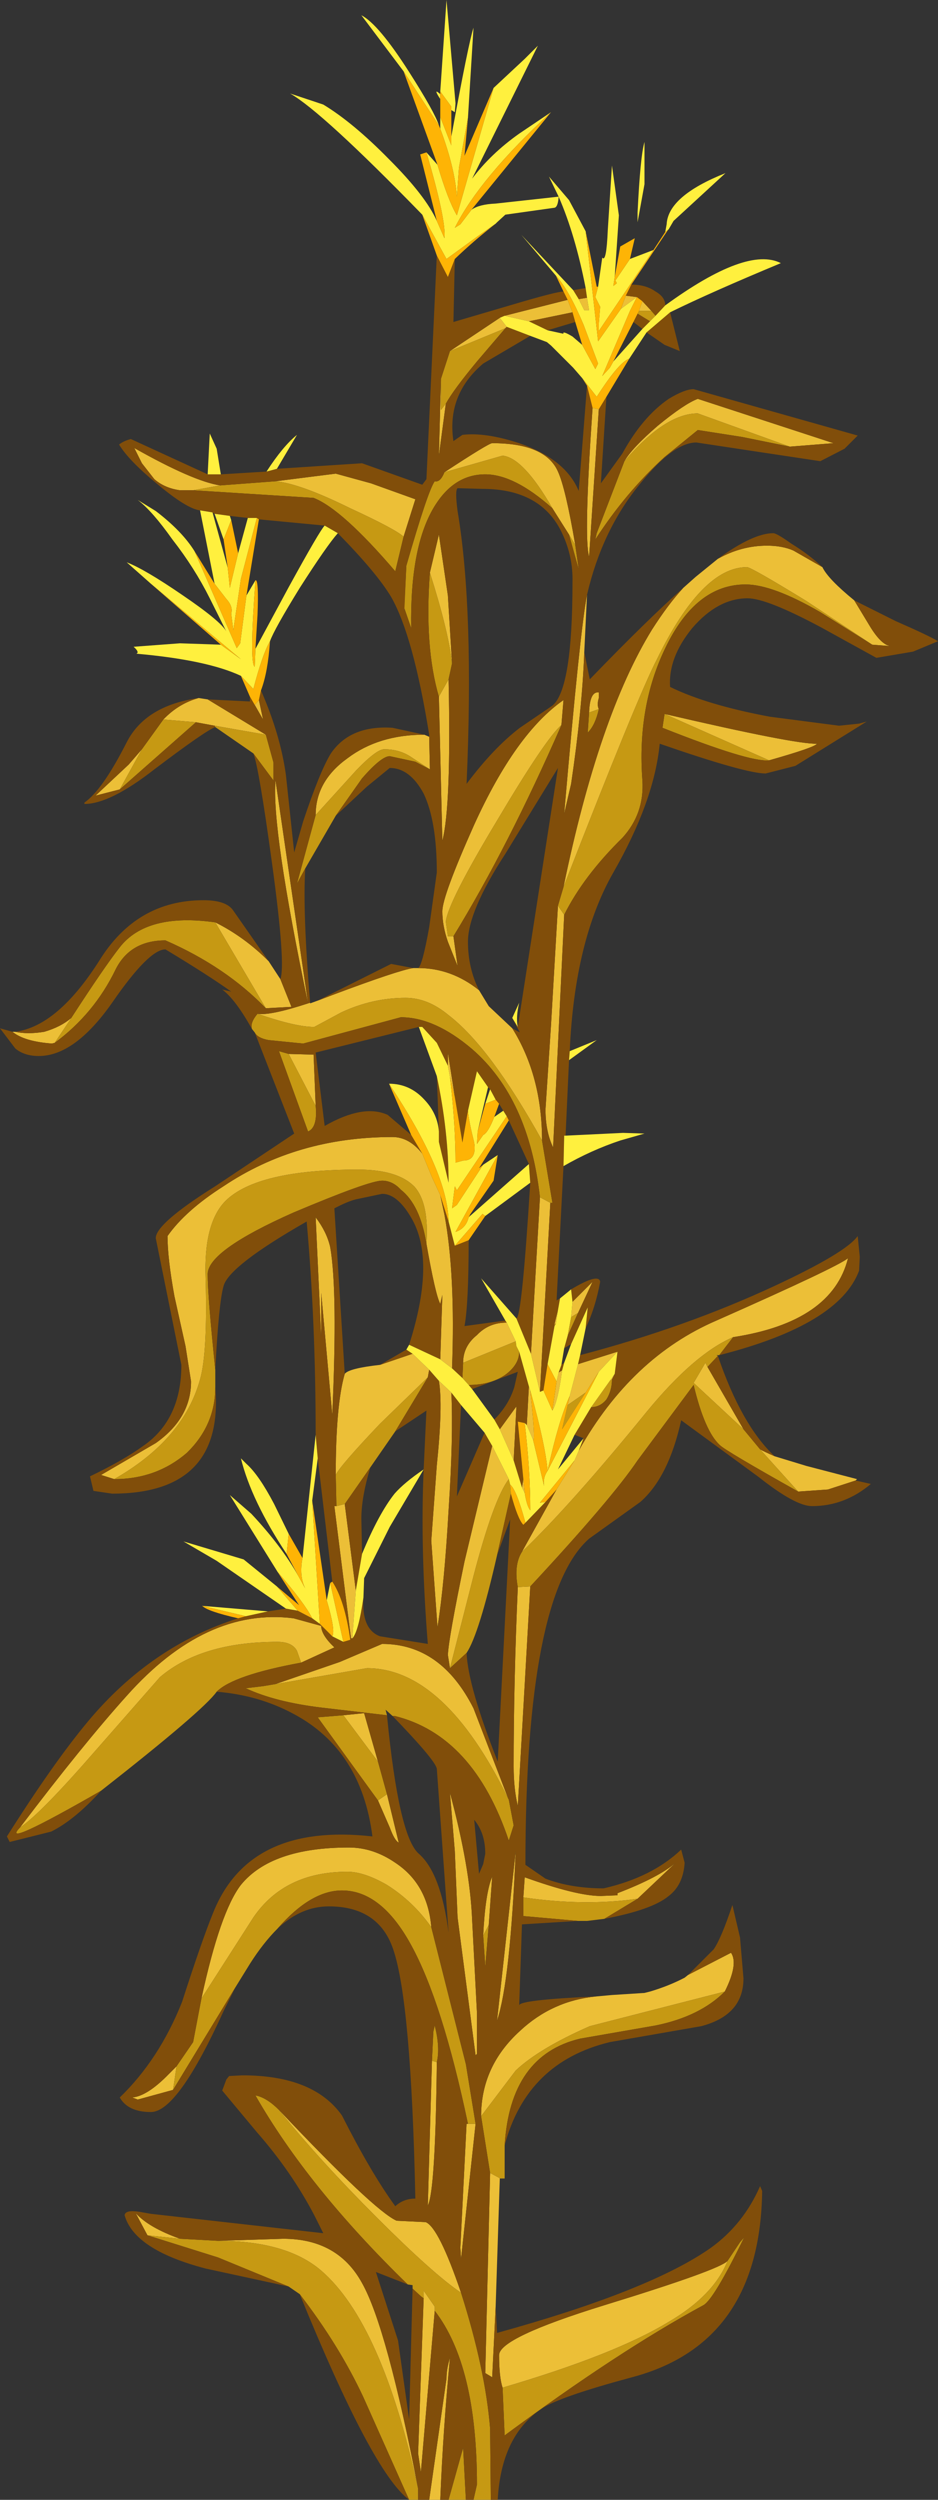 <?xml version="1.0" encoding="UTF-8" standalone="no"?>
<svg xmlns:ffdec="https://www.free-decompiler.com/flash" xmlns:xlink="http://www.w3.org/1999/xlink" ffdec:objectType="shape" height="180.5px" width="67.75px" xmlns="http://www.w3.org/2000/svg">
  <rect width="100%" height="100%" fill="#333333" stroke="none"/>
  <g transform="matrix(1.0, 0.0, 0.0, 1.0, 0.0, 0.0)">
    <path d="M42.4 42.95 L42.2 47.1 Q42.05 51.2 41.25 56.6 L40.75 58.75 Q41.9 45.45 42.4 42.95 M49.35 42.45 L50.25 41.65 51.85 40.35 Q53.55 39.4 55.4 39.4 56.5 39.4 57.3 39.75 L59.4 40.95 Q59.8 41.8 61.7 43.35 L62.85 45.25 Q63.65 46.55 64.3 46.65 L63.0 46.55 58.25 43.4 Q54.25 40.95 53.95 40.95 50.7 40.95 47.45 47.6 46.05 50.3 40.7 64.05 43.25 51.7 47.1 45.45 48.25 43.65 49.35 42.45 M55.95 105.15 L58.25 105.85 61.9 106.8 61.8 106.9 59.8 107.55 57.65 107.7 54.9 104.65 Q55.15 104.8 55.95 105.15 M43.1 144.15 L44.2 144.05 46.55 143.9 46.95 143.8 Q48.3 143.4 49.45 142.8 L49.7 142.6 52.8 141.0 Q53.35 141.8 52.35 143.8 L42.6 146.3 Q38.95 147.9 37.25 149.5 L34.75 152.8 Q34.75 149.2 37.55 146.65 39.9 144.45 43.1 144.15 M36.1 157.3 L35.8 166.55 35.55 171.65 35.05 171.35 35.4 156.9 36.05 157.25 36.1 157.3 M31.8 180.5 L31.0 180.5 32.25 171.75 Q32.25 171.05 32.5 170.25 32.0 175.45 31.8 180.5 M0.9 74.5 L1.1 74.5 Q2.0 74.7 3.2 74.5 4.4 74.15 5.15 73.5 L3.95 75.3 3.75 75.35 Q1.75 75.2 0.9 74.5 M19.4 69.4 L20.25 70.7 21.05 72.7 19.2 72.8 15.55 66.6 Q17.65 67.65 19.4 69.4 M14.35 50.4 L15.0 50.5 19.2 53.05 15.5 52.4 14.15 52.15 11.8 51.95 Q12.9 50.8 14.35 50.4 M42.4 21.5 L42.55 22.4 42.2 22.4 41.8 21.6 42.4 21.5 M38.2 23.2 L36.45 22.8 41.0 21.65 41.35 22.55 38.2 23.2 M36.1 22.95 L36.6 23.6 36.5 23.7 32.5 25.35 36.1 22.95 M44.85 22.3 L45.2 21.35 46.0 21.45 44.85 22.3 M46.15 22.45 L46.4 21.75 47.05 22.45 46.15 22.45 M45.1 33.3 Q45.65 32.35 47.5 30.75 49.45 29.15 50.4 28.8 L60.2 32.0 57.05 32.25 50.4 29.85 Q48.05 29.85 45.1 33.3 M43.25 29.55 L42.55 40.2 Q42.15 38.85 42.8 29.45 L43.25 29.55 M41.1 38.6 L39.9 36.7 Q37.8 33.05 36.3 32.9 L32.1 34.1 Q35.3 32.0 35.55 32.0 39.4 32.0 40.3 34.05 40.85 35.25 41.55 39.35 L41.1 38.6 M29.2 43.9 L29.2 44.2 29.35 40.85 29.2 43.9 M40.75 66.05 L39.95 82.85 Q39.4 81.7 39.4 80.1 L39.8 74.0 40.3 65.4 40.75 66.05 M32.2 29.15 L31.7 32.9 31.85 27.35 31.85 29.6 32.2 29.15 M13.95 35.4 L13.0 35.4 Q11.9 35.25 11.15 34.6 L10.25 33.45 9.7 32.35 Q13.95 34.75 15.9 35.05 L13.95 35.4 M19.9 34.75 L24.25 34.2 26.8 34.9 30.0 36.05 29.15 38.75 Q28.55 38.2 25.3 36.7 21.65 34.9 19.9 34.75 M31.0 53.2 L31.05 55.55 29.6 54.6 Q28.8 54.1 27.75 54.1 27.2 54.1 25.75 55.6 L22.8 58.85 Q22.8 56.4 25.1 54.75 27.35 53.05 30.65 53.05 L31.0 53.2 M30.2 69.9 Q32.6 69.9 34.6 71.5 L35.3 72.65 37.0 74.25 Q39.15 77.7 39.15 82.35 35.4 75.6 32.4 73.3 30.9 72.05 29.3 72.05 26.9 72.05 24.65 73.1 L22.7 74.15 Q21.35 74.15 18.6 73.2 19.5 73.35 22.25 72.45 19.6 59.8 19.9 56.35 L22.25 72.45 22.4 72.4 22.4 72.45 22.95 72.25 24.0 71.85 Q28.8 70.05 29.85 69.9 L30.2 69.9 M39.75 86.85 L39.0 100.5 38.35 97.75 39.0 86.45 39.75 86.85 M40.05 95.6 L40.3 94.6 40.15 95.6 40.05 95.6 M32.65 47.9 Q32.4 45.6 31.05 41.35 L31.7 38.6 32.35 43.0 32.65 47.9 M31.7 50.3 L32.4 49.05 Q32.6 58.25 31.95 60.7 L31.7 50.3 M18.7 50.55 L19.0 51.95 18.4 50.9 18.7 50.55 M40.55 52.35 Q39.4 53.35 35.9 59.25 32.35 65.15 32.2 66.55 L32.35 67.6 32.75 67.6 33.05 69.75 32.35 68.0 Q31.95 66.85 31.95 65.8 31.95 64.7 34.25 59.55 37.25 52.95 40.7 50.55 L40.55 52.35 M32.35 76.95 L32.35 76.0 32.85 79.2 32.5 77.75 32.35 76.95 M8.65 57.0 L6.9 57.45 9.3 55.2 10.25 54.1 8.65 57.0 M30.8 89.8 Q31.0 86.9 29.95 85.7 28.75 84.45 25.85 84.45 18.6 84.45 16.3 86.7 14.7 88.3 14.85 92.3 15.0 97.65 14.45 99.6 13.25 103.95 8.25 106.8 L7.3 106.5 11.25 104.2 Q13.8 102.4 13.8 99.75 L13.4 97.2 12.6 93.6 Q12.1 90.85 12.1 89.25 13.4 87.4 16.15 85.65 21.45 82.1 28.35 82.1 29.55 82.1 30.5 83.3 L31.2 85.0 31.8 86.3 32.1 87.7 Q32.9 92.0 32.65 98.8 L31.8 98.15 31.95 93.5 31.8 94.15 Q31.45 93.5 30.8 89.8 M20.85 76.1 L22.65 76.15 22.8 79.85 20.85 76.1 M23.2 96.55 L22.8 87.9 Q23.6 88.95 23.85 90.05 24.4 93.2 24.0 102.15 L23.2 93.35 23.2 96.55 M27.45 98.55 L29.8 97.75 31.0 98.9 30.9 99.45 27.45 102.8 Q24.55 105.85 24.25 106.5 24.25 101.45 24.9 99.2 25.2 98.8 27.45 98.55 M33.45 98.4 Q33.45 97.2 34.45 96.4 35.3 95.5 36.6 95.5 L37.25 96.85 33.45 98.4 M38.2 100.1 L38.3 100.4 Q38.7 104.2 38.5 103.95 L38.05 102.9 38.2 100.1 M41.15 100.8 L41.75 98.5 44.6 97.6 43.25 99.05 42.3 100.55 41.0 101.45 41.15 100.8 M48.0 51.55 Q57.45 53.75 59.0 53.7 58.9 53.95 55.55 54.9 L48.0 51.55 M43.25 51.2 L42.55 51.45 Q42.6 49.9 43.25 50.0 L43.25 50.4 Q43.1 50.9 43.25 51.2 M41.75 94.8 L41.25 95.1 41.35 94.0 42.8 92.55 41.75 94.8 M40.6 98.95 Q40.3 101.2 39.9 101.85 L40.2 99.75 40.35 99.1 40.6 98.95 M44.4 99.2 L44.2 99.6 44.05 99.7 44.4 99.2 M41.8 104.75 Q45.6 98.0 51.75 95.35 60.45 91.5 61.25 90.85 60.1 95.45 52.95 96.55 50.15 97.75 46.7 101.95 41.25 108.65 37.7 112.05 L40.2 107.55 41.5 105.45 41.8 104.75 M53.7 103.2 L50.1 99.85 50.95 98.4 51.1 98.7 53.7 103.2 M38.3 114.55 L37.4 130.4 Q37.1 129.15 37.1 127.55 37.1 121.45 37.4 114.6 L38.3 114.55 M32.5 120.45 L32.35 119.5 Q32.4 118.3 33.55 112.75 L35.55 104.4 36.75 106.8 Q35.65 108.25 34.2 113.8 L32.5 120.45 M32.6 100.55 Q32.75 103.75 32.4 109.05 32.1 114.35 31.6 117.5 L31.15 111.25 31.55 105.8 Q32.0 101.45 31.7 99.7 L32.6 100.55 M37.8 137.0 L37.9 135.55 Q41.65 136.9 43.4 136.9 L44.6 136.85 44.6 136.7 Q47.6 135.55 48.8 134.5 L46.05 137.1 Q42.2 137.65 37.8 137.0 M36.1 103.2 L37.3 101.55 37.1 105.45 36.1 103.2 M37.7 107.4 L37.8 106.8 37.9 107.8 37.7 107.4 M25.45 118.3 L25.35 118.3 24.15 108.75 24.3 108.75 24.9 108.6 25.7 114.85 25.45 118.3 M1.45 131.95 Q6.0 125.95 9.15 122.45 14.85 116.05 21.2 116.85 L23.2 117.4 Q23.2 118.05 24.15 118.95 L21.75 120.05 21.45 119.2 Q21.1 118.55 20.05 118.55 14.55 118.55 11.55 121.1 L6.9 126.4 Q2.9 131.0 1.45 131.95 M19.9 121.6 L24.55 120.0 27.6 118.7 Q31.85 118.7 34.2 123.35 L36.7 129.85 Q32.1 120.45 26.5 120.45 L19.9 121.6 M31.15 139.15 Q29.85 137.3 27.95 136.1 26.3 135.15 25.1 135.15 20.55 135.15 18.3 138.45 L14.55 144.3 Q15.9 138.05 17.4 136.1 19.6 133.4 25.2 133.4 26.95 133.4 28.55 134.5 30.9 136.05 31.15 139.15 M12.75 149.2 L12.5 150.9 9.95 151.6 9.55 151.45 Q10.65 151.35 12.2 149.75 L12.75 149.2 M34.35 153.35 L33.3 163.1 33.25 162.3 33.7 153.35 33.8 153.35 34.35 153.35 M32.5 129.45 Q33.95 134.85 34.1 138.6 L34.45 145.35 34.45 148.3 34.35 148.4 33.05 138.45 32.85 133.65 32.5 129.45 M27.95 129.55 L28.8 133.05 Q28.5 132.9 28.15 131.95 L27.3 130.0 27.95 129.55 M24.8 123.85 L26.3 123.7 27.3 127.2 24.8 123.85 M35.3 139.0 L34.9 139.75 Q35.05 136.7 35.55 135.5 L35.3 139.0 M31.2 148.8 L31.55 148.9 Q31.45 158.2 30.9 159.25 L31.2 148.8 M35.9 145.9 L37.25 133.65 Q36.85 143.1 35.9 145.9 M30.6 165.95 L30.6 165.4 31.4 166.55 31.4 166.85 30.4 178.5 30.2 177.15 30.6 165.95 M20.15 152.35 Q27.05 159.65 28.65 160.35 L30.75 160.45 Q31.7 160.85 33.3 165.55 31.3 164.2 27.2 160.1 23.05 155.95 20.15 152.35 M15.75 161.8 L20.45 161.65 Q24.4 161.65 26.15 164.85 27.95 168.05 30.2 179.7 27.6 167.75 23.2 163.95 20.7 161.8 15.75 161.8 M36.3 172.4 Q36.05 171.65 36.05 170.05 36.05 168.8 43.65 166.45 51.95 163.9 52.55 163.25 51.55 165.75 48.3 167.65 44.45 170.0 36.3 172.4 M13.0 161.65 L10.65 161.4 9.8 159.8 Q10.75 160.85 13.0 161.65" fill="#ecbf37" fill-rule="evenodd" stroke="none"/>
    <path d="M51.95 97.85 L51.75 97.85 51.85 97.9 51.1 98.7 50.95 98.4 50.1 99.85 53.7 103.2 54.9 104.65 57.65 107.7 Q52.4 104.75 52.0 104.35 50.9 103.35 50.1 100.0 L46.05 105.45 Q44.2 108.2 38.3 114.55 L37.4 114.6 Q37.1 113.0 37.7 112.05 41.25 108.65 46.7 101.95 50.15 97.75 52.95 96.55 L51.95 97.85 M43.65 138.55 L42.4 138.7 41.75 138.7 37.8 138.35 37.8 137.0 Q42.2 137.65 46.05 137.1 L43.65 138.55 M36.45 154.9 L36.45 157.3 36.1 157.3 36.05 157.25 35.4 156.9 34.75 152.8 37.25 149.5 Q38.95 147.9 42.6 146.3 L52.35 143.8 Q50.55 145.6 47.35 146.25 L41.9 147.2 Q36.85 148.4 36.45 154.9 M35.45 180.5 L34.2 180.5 34.45 179.4 Q34.45 170.8 31.4 166.85 L31.4 166.55 30.6 165.4 30.6 165.95 30.4 165.8 29.8 165.25 29.8 165.0 29.45 164.95 Q22.25 157.95 18.45 151.3 19.25 151.45 20.15 152.35 23.05 155.95 27.2 160.1 31.3 164.2 33.3 165.55 35.05 171.05 35.4 175.35 L35.45 180.5 M33.65 180.5 L32.4 180.5 33.45 176.75 33.65 180.5 M30.2 180.5 L29.55 180.5 26.25 173.1 Q24.5 169.35 21.65 165.65 L20.85 165.1 15.75 163.0 10.65 161.4 13.0 161.65 15.75 161.8 Q20.7 161.8 23.2 163.95 27.6 167.75 30.2 179.7 L30.2 180.5 M20.05 139.25 Q19.0 140.3 18.05 141.8 L17.0 143.5 12.5 150.9 12.75 149.2 13.95 147.45 14.55 144.3 18.3 138.45 Q20.55 135.15 25.1 135.15 26.3 135.15 27.95 136.1 29.85 137.3 31.15 139.15 L33.65 149.05 34.35 153.35 33.8 153.35 Q31.95 144.55 29.7 140.45 27.55 136.5 24.7 136.5 22.45 136.5 20.05 139.25 M15.65 122.15 Q14.7 123.5 7.3 129.3 -0.1 133.55 1.45 131.95 2.9 131.0 6.9 126.4 L11.55 121.1 Q14.55 118.55 20.05 118.55 21.1 118.55 21.45 119.2 L21.75 120.05 Q16.85 120.95 15.65 122.15 M15.55 98.9 L15.55 100.15 Q15.55 102.9 13.5 104.9 11.3 106.8 8.25 106.8 13.25 103.95 14.45 99.6 15.0 97.65 14.85 92.3 14.7 88.3 16.3 86.7 18.6 84.45 25.85 84.45 28.75 84.45 29.95 85.7 31.0 86.9 30.8 89.8 30.35 87.0 28.95 85.9 28.35 85.25 27.6 85.25 26.65 85.25 21.2 87.55 15.0 90.3 15.0 92.0 15.0 93.6 15.55 98.9 M18.4 74.55 L18.2 74.3 Q18.05 73.85 18.6 73.2 21.35 74.15 22.7 74.15 L24.65 73.1 Q26.9 72.05 29.3 72.05 30.9 72.05 32.4 73.3 35.4 75.6 39.15 82.35 L39.9 86.85 39.75 86.85 39.0 86.45 Q38.2 79.3 34.1 75.75 31.4 73.45 28.95 73.45 L21.9 75.35 19.4 75.1 Q18.6 74.95 18.4 74.55 M18.3 54.4 L15.55 52.5 15.5 52.4 19.2 53.05 19.75 55.05 19.75 56.35 18.3 54.4 M47.05 22.45 L47.35 22.8 46.95 23.2 46.05 22.65 46.15 22.45 47.05 22.45 M57.05 32.25 L53.6 31.55 50.4 31.05 48.0 33.0 Q45.2 35.55 43.0 38.95 L43.1 38.5 45.1 33.3 Q48.05 29.85 50.4 29.85 L57.05 32.25 M41.55 39.35 L41.8 41.1 41.1 38.6 41.55 39.35 M39.9 36.7 Q37.15 34.25 35.05 34.25 32.85 34.25 31.45 36.45 29.6 39.35 29.7 45.35 L29.2 43.9 29.35 40.85 Q30.9 35.45 31.4 34.75 31.8 34.85 32.1 34.1 L36.3 32.9 Q37.8 33.05 39.9 36.7 M63.0 46.55 L59.25 44.2 Q55.8 42.2 53.85 42.2 50.25 42.2 48.05 46.8 46.0 51.05 46.4 56.35 46.55 58.75 44.95 60.5 42.15 63.25 40.75 66.05 L40.3 65.4 40.7 64.05 Q46.05 50.3 47.45 47.6 50.7 40.95 53.95 40.95 54.25 40.95 58.25 43.4 L63.0 46.55 M36.5 23.7 L34.45 26.1 Q32.75 28.15 32.2 29.15 L31.85 29.6 31.85 27.35 32.5 25.35 36.5 23.7 M15.9 35.05 L19.9 34.75 Q21.65 34.9 25.3 36.7 28.55 38.2 29.15 38.75 L28.55 41.25 Q24.7 36.75 22.65 35.95 L13.95 35.4 15.9 35.05 M31.05 55.55 L30.0 55.0 28.15 54.6 Q27.55 54.6 26.15 56.2 L24.25 58.9 22.05 62.7 21.45 63.8 22.8 58.85 25.75 55.6 Q27.2 54.1 27.75 54.1 28.8 54.1 29.6 54.6 L31.05 55.55 M40.05 95.75 L40.05 95.6 40.15 95.6 40.05 95.75 M31.05 41.35 Q32.4 45.6 32.65 47.9 L32.4 49.05 31.7 50.3 Q30.65 46.7 31.05 41.35 M19.2 72.8 Q16.3 69.8 11.95 67.9 9.4 67.9 8.35 70.0 6.8 73.2 3.95 75.3 L5.15 73.5 Q7.55 69.8 8.65 68.4 10.6 65.9 15.55 66.6 L19.2 72.8 M32.75 67.6 L32.35 67.6 32.2 66.55 Q32.35 65.15 35.9 59.25 39.4 53.35 40.55 52.35 36.7 61.15 32.75 67.6 M14.15 52.15 L8.65 57.0 10.25 54.1 11.8 51.95 14.15 52.15 M20.85 76.1 L22.8 79.85 Q22.95 81.4 22.25 81.7 L20.15 75.9 20.85 76.1 M24.25 106.5 Q24.55 105.85 27.45 102.8 L30.9 99.45 28.55 103.35 26.75 105.95 24.9 108.6 24.3 108.75 24.25 106.5 M37.25 96.85 L37.3 97.2 37.5 97.6 Q37.5 98.55 36.45 99.3 35.4 100.0 33.85 100.0 L33.4 99.5 33.45 98.4 37.25 96.85 M55.55 54.9 Q54.15 55.05 47.85 52.55 L48.0 51.55 55.55 54.9 M42.55 51.45 L43.25 51.2 Q43.0 52.35 42.45 52.9 L42.55 51.45 M41.25 95.1 L41.75 94.8 41.0 96.45 41.25 95.1 M44.2 99.6 Q44.2 100.4 43.8 101.05 43.35 101.6 42.7 101.6 L44.05 99.7 44.2 99.6 M36.9 107.85 L35.9 112.3 Q34.6 118.0 33.7 119.35 L32.5 120.45 34.2 113.8 Q35.65 108.25 36.75 106.8 L36.85 107.2 36.9 107.85 M41.0 101.45 L42.3 100.55 40.6 103.2 41.0 101.45 M36.7 129.85 L36.75 129.95 37.1 131.8 36.75 132.9 Q34.2 125.3 28.5 123.9 L28.35 123.9 27.85 123.45 27.95 123.85 23.25 123.3 Q19.9 122.9 17.75 121.9 L19.0 121.75 19.9 121.6 26.5 120.45 Q32.1 120.45 36.7 129.85 M27.3 127.2 L27.95 129.55 27.3 130.0 22.95 124.0 24.8 123.85 27.3 127.2 M34.9 139.75 L35.3 139.0 35.05 142.0 34.9 139.75 M31.2 148.8 L31.3 146.7 31.4 146.25 Q31.8 147.85 31.55 148.9 L31.2 148.8 M52.55 163.25 L53.45 161.9 53.75 161.55 Q51.55 166.05 50.8 166.45 44.7 169.75 36.45 175.85 L36.3 172.4 Q44.45 170.0 48.3 167.65 51.55 165.75 52.55 163.25" fill="#c69913" fill-rule="evenodd" stroke="none"/>
    <path d="M45.6 20.55 Q46.65 20.55 47.35 21.05 48.05 21.45 48.05 22.05 L47.35 22.8 47.05 22.45 46.4 21.75 46.0 21.45 45.2 21.35 45.6 20.55 M48.4 22.55 L49.1 25.35 48.0 24.9 46.7 24.0 48.4 22.55 M43.8 28.65 L43.4 34.9 44.95 32.75 Q46.4 30.1 48.3 28.8 49.45 28.1 50.1 28.1 L61.95 31.45 61.0 32.4 59.25 33.3 54.6 32.6 50.3 31.95 Q48.65 31.95 46.3 34.85 43.5 38.2 42.4 42.95 41.9 45.45 40.75 58.75 L41.25 56.6 Q42.05 51.2 42.2 47.1 L42.6 49.05 Q46.8 44.7 49.35 42.45 48.25 43.65 47.1 45.45 43.25 51.7 40.7 64.05 L40.3 65.4 39.8 74.0 39.4 80.1 Q39.4 81.7 39.95 82.85 L40.75 66.05 Q42.15 63.25 44.95 60.5 46.55 58.75 46.4 56.35 46.0 51.05 48.05 46.8 50.25 42.2 53.85 42.2 55.8 42.2 59.25 44.2 L63.0 46.55 64.3 46.65 Q63.65 46.55 62.85 45.25 L61.7 43.35 64.7 44.85 Q67.1 45.9 67.75 46.3 L65.95 47.05 63.3 47.5 59.4 45.35 Q55.4 43.2 54.0 43.2 51.85 43.2 50.0 45.35 48.25 47.5 48.4 49.6 51.05 50.9 55.6 51.75 L60.6 52.4 62.05 52.25 62.6 52.1 57.45 55.3 55.3 55.85 Q53.85 55.85 47.65 53.7 47.25 57.85 44.3 63.0 41.5 67.9 41.15 75.9 L41.1 76.55 40.85 82.0 40.75 82.0 40.7 84.2 40.2 93.9 40.45 93.75 40.3 94.6 40.05 95.6 40.05 95.75 39.55 98.5 39.25 100.4 39.0 100.5 39.75 86.85 39.9 86.85 39.15 82.35 Q39.15 77.7 37.0 74.25 L37.55 74.55 37.0 73.5 37.4 74.15 40.3 55.45 36.5 61.65 Q33.8 65.8 33.8 68.0 33.8 69.9 34.6 71.5 32.6 69.9 30.2 69.9 30.5 69.75 31.0 66.95 L31.55 63.0 Q31.55 59.3 30.6 57.3 29.6 55.45 28.15 55.45 L26.5 56.8 24.25 58.9 26.15 56.2 Q27.55 54.6 28.15 54.6 L30.0 55.0 31.05 55.55 31.0 53.2 31.0 53.05 Q29.85 45.9 28.25 43.1 27.2 41.35 24.4 38.5 L23.45 37.95 18.7 37.5 18.55 37.4 17.9 37.4 16.6 37.25 15.5 37.1 15.35 37.0 14.45 36.85 Q13.5 36.75 11.3 34.9 9.3 33.25 8.6 32.1 8.9 31.85 9.45 31.7 L15.0 34.25 15.95 34.25 19.25 34.05 20.0 33.85 26.15 33.45 30.5 35.0 30.8 34.6 31.55 18.45 32.35 20.0 32.85 18.7 32.75 23.25 37.0 22.0 Q40.2 21.05 40.7 21.05 L41.0 21.65 36.45 22.8 36.1 22.95 32.5 25.35 31.85 27.35 31.7 32.9 32.2 29.15 Q32.75 28.15 34.45 26.1 L36.5 23.7 36.6 23.6 38.3 24.25 34.9 26.25 Q32.25 28.5 32.75 31.85 L33.4 31.4 Q35.05 31.2 37.5 32.0 40.85 33.15 41.8 35.45 L42.4 27.85 42.8 29.45 Q42.15 38.85 42.55 40.2 L43.25 29.55 43.8 28.65 M51.85 40.35 Q54.4 38.5 55.85 38.5 56.1 38.5 57.15 39.25 58.45 40.05 59.4 40.95 L57.3 39.75 Q56.5 39.4 55.4 39.4 53.55 39.4 51.85 40.35 M41.25 93.1 Q43.25 91.9 43.35 92.55 43.0 94.45 42.3 95.9 L42.45 94.4 41.25 97.05 40.75 97.35 41.0 96.45 41.75 94.8 42.8 92.55 41.35 94.0 41.25 93.1 M41.9 97.85 Q49.5 95.85 55.95 92.85 61.1 90.45 61.95 89.25 L62.1 90.75 62.05 91.75 Q60.6 95.65 51.95 97.85 L52.95 96.55 Q60.1 95.45 61.25 90.85 60.45 91.5 51.75 95.35 45.6 98.0 41.8 104.75 L42.15 103.85 41.5 103.6 42.7 101.6 Q43.35 101.6 43.8 101.05 44.2 100.4 44.2 99.6 L44.4 99.2 44.6 97.6 41.75 98.5 41.9 97.85 M51.85 97.9 Q53.55 102.9 55.95 105.15 55.15 104.8 54.9 104.65 L53.7 103.2 51.1 98.7 51.85 97.9 M61.8 106.9 L62.9 107.15 Q61.0 108.75 58.65 108.75 57.45 108.75 54.8 106.65 L49.2 102.55 Q48.3 106.65 46.25 108.45 L42.55 111.1 Q37.95 115.15 37.95 134.65 L39.4 135.65 Q41.25 136.35 43.6 136.35 47.1 135.55 49.2 133.55 L49.45 134.5 Q49.35 136.1 48.3 136.9 47.1 137.9 43.65 138.55 L46.05 137.1 48.8 134.5 Q47.6 135.55 44.6 136.7 L44.6 136.85 43.4 136.9 Q41.65 136.9 37.9 135.55 L37.8 137.0 37.8 138.35 41.75 138.7 37.7 138.95 37.5 144.8 Q37.5 144.4 43.1 144.15 39.9 144.45 37.55 146.65 34.75 149.2 34.75 152.8 L35.4 156.9 35.05 171.35 35.55 171.65 35.8 166.55 35.9 168.45 Q46.95 165.4 51.35 162.3 53.7 160.6 54.9 157.85 L55.05 158.2 Q54.9 169.2 45.65 171.65 40.45 173.05 39.15 173.9 36.2 175.85 35.95 180.5 L35.45 180.5 35.4 175.35 Q35.05 171.05 33.3 165.55 31.7 160.85 30.75 160.45 L28.65 160.35 Q27.05 159.65 20.15 152.35 19.25 151.45 18.45 151.3 22.25 157.95 29.45 164.95 L27.15 164.05 28.75 169.0 29.55 174.7 29.8 165.25 30.4 165.8 30.6 165.95 30.2 177.15 30.4 178.5 31.4 166.85 Q34.45 170.8 34.45 179.4 L34.2 180.5 33.65 180.5 33.45 176.75 32.4 180.5 31.8 180.5 Q32.0 175.45 32.5 170.25 32.25 171.05 32.25 171.75 L31.0 180.5 30.2 180.5 30.2 179.7 Q27.95 168.05 26.15 164.85 24.4 161.65 20.45 161.65 L15.75 161.8 13.0 161.65 Q10.75 160.85 9.8 159.8 L10.65 161.4 15.75 163.0 20.85 165.1 14.85 163.8 Q9.7 162.45 9.0 159.95 9.05 159.55 10.05 159.7 L10.9 159.85 23.35 161.25 22.7 159.95 Q21.05 156.8 18.55 153.95 L16.05 150.95 16.35 150.15 16.55 149.9 17.5 149.85 Q22.65 149.85 24.7 152.75 26.8 156.9 28.55 159.3 29.15 158.75 30.0 158.75 29.7 144.55 28.4 140.75 27.35 137.65 23.75 137.65 21.75 137.65 20.05 139.25 22.45 136.5 24.7 136.5 27.55 136.5 29.7 140.45 31.95 144.55 33.8 153.35 L33.7 153.35 33.25 162.3 33.3 163.1 34.35 153.35 33.65 149.05 31.15 139.15 Q30.9 136.05 28.55 134.5 26.95 133.4 25.2 133.4 19.6 133.4 17.4 136.1 15.9 138.05 14.55 144.3 L13.95 147.45 12.75 149.2 12.2 149.75 Q10.65 151.35 9.55 151.45 L9.95 151.6 12.5 150.9 17.0 143.5 16.2 145.1 Q12.85 152.5 10.9 152.5 9.25 152.5 8.65 151.45 11.5 148.7 13.15 144.55 14.6 140.05 15.4 138.1 18.0 131.6 26.9 132.6 26.1 126.35 21.2 123.75 18.7 122.4 15.65 122.15 16.85 120.95 21.75 120.05 L24.15 118.95 Q23.2 118.05 23.2 117.4 L21.2 116.85 Q14.85 116.05 9.15 122.45 6.0 125.95 1.45 131.95 -0.1 133.55 7.3 129.3 5.4 131.4 3.7 132.25 L0.7 133.0 0.5 132.6 Q3.85 127.3 6.35 124.3 10.9 118.85 17.2 116.85 L17.75 116.7 19.35 116.35 20.65 116.15 21.5 116.3 22.55 116.85 23.1 117.25 24.0 118.15 24.8 118.55 25.3 118.4 Q24.9 115.55 24.0 114.2 L22.95 105.3 22.8 103.6 Q22.8 95.45 22.15 88.2 16.55 91.4 16.15 92.85 15.8 94.05 15.55 98.9 15.0 93.6 15.0 92.0 15.0 90.3 21.2 87.55 26.65 85.25 27.6 85.25 28.35 85.25 28.95 85.9 30.35 87.0 30.8 89.8 31.45 93.5 31.8 94.15 L31.95 93.5 31.8 98.15 29.55 97.1 Q31.45 91.15 29.8 88.1 28.75 86.2 27.6 86.2 L25.7 86.6 Q25.1 86.75 24.15 87.25 L24.9 99.2 Q24.25 101.45 24.25 106.5 L24.3 108.75 24.15 108.75 25.35 118.3 25.45 118.3 Q25.9 117.8 26.25 115.35 26.1 117.65 27.45 118.15 L30.9 118.7 Q30.35 111.8 30.6 106.1 L30.8 101.85 28.55 103.35 30.9 99.45 31.0 98.9 31.7 99.7 Q32.0 101.45 31.55 105.8 L31.15 111.25 31.6 117.5 Q32.1 114.35 32.4 109.05 32.75 103.75 32.6 100.55 L33.3 101.45 33.0 108.05 35.0 103.45 35.55 104.4 33.55 112.75 Q32.4 118.3 32.35 119.5 L32.5 120.45 33.7 119.35 Q33.8 121.75 35.95 127.2 L36.85 109.7 35.9 112.3 36.9 107.85 Q37.4 109.7 37.8 110.1 L37.95 109.95 39.4 108.45 40.2 107.55 37.7 112.05 Q37.1 113.0 37.4 114.6 37.1 121.45 37.1 127.55 37.1 129.15 37.4 130.4 L38.3 114.55 Q44.2 108.2 46.05 105.45 L50.1 100.0 Q50.9 103.35 52.0 104.35 52.4 104.75 57.65 107.7 L59.8 107.55 61.8 106.9 M49.7 142.6 L51.55 140.75 Q52.1 139.95 52.9 137.55 L53.45 139.9 53.7 142.85 Q53.7 145.5 50.65 146.3 L44.05 147.45 Q38.05 148.9 36.45 154.9 36.85 148.4 41.9 147.2 L47.35 146.25 Q50.55 145.6 52.35 143.8 53.35 141.8 52.8 141.0 L49.7 142.6 M29.55 180.5 Q26.9 178.55 21.65 165.65 24.5 169.35 26.25 173.1 L29.55 180.5 M15.55 100.15 Q16.2 107.85 8.1 107.85 L6.75 107.65 6.5 106.6 Q8.9 105.45 10.35 104.4 13.1 102.5 13.1 98.55 L11.25 89.4 Q11.25 88.35 15.55 85.65 L21.25 81.85 18.4 74.55 Q18.6 74.95 19.4 75.1 L21.9 75.35 28.95 73.45 Q31.4 73.45 34.1 75.75 38.2 79.3 39.0 86.45 L38.35 97.75 37.3 95.2 Q37.7 95.05 38.3 85.4 L38.2 84.05 36.75 80.9 36.6 80.6 36.35 80.2 36.05 79.7 35.8 79.4 35.4 78.65 35.25 78.5 34.45 77.35 33.8 80.2 33.4 82.5 32.85 79.2 32.35 76.0 32.35 76.95 31.55 75.3 30.5 74.15 30.25 74.15 22.8 76.0 23.45 81.3 Q26.25 79.7 28.0 80.5 L29.7 81.95 30.5 83.3 Q29.55 82.1 28.35 82.1 21.45 82.1 16.15 85.65 13.4 87.4 12.1 89.25 12.1 90.85 12.6 93.6 L13.4 97.2 13.8 99.75 Q13.8 102.4 11.25 104.2 L7.3 106.5 8.25 106.8 Q11.3 106.8 13.5 104.9 15.55 102.9 15.55 100.15 M18.2 74.3 Q17.0 72.15 16.05 71.45 L16.7 71.6 Q15.1 70.45 11.95 68.55 10.75 68.55 8.1 72.4 5.4 76.25 2.8 76.25 1.75 76.25 1.1 75.7 L0.0 74.25 0.9 74.5 Q1.75 75.2 3.75 75.35 L3.95 75.3 Q6.8 73.2 8.35 70.0 9.4 67.9 11.95 67.9 16.3 69.8 19.2 72.8 L21.05 72.7 20.25 70.7 Q20.65 69.65 19.65 62.35 18.7 55.4 18.3 54.4 L19.75 56.35 19.75 55.05 19.2 53.05 15.0 50.5 18.05 50.65 18.05 50.3 18.4 50.9 19.0 51.95 18.7 50.55 18.85 49.85 Q20.25 53.05 20.65 55.95 L21.25 61.55 21.9 59.3 Q23.1 55.7 23.9 54.4 25.3 52.35 28.35 52.55 L30.65 53.05 Q27.35 53.05 25.1 54.75 22.8 56.4 22.8 58.85 L21.45 63.8 22.05 62.7 Q21.85 65.75 22.4 72.4 L22.25 72.45 19.9 56.35 Q19.6 59.8 22.25 72.45 19.5 73.35 18.6 73.2 18.05 73.85 18.2 74.3 M1.1 74.5 Q4.15 74.1 7.15 69.4 9.85 65.0 14.7 65.0 16.35 65.0 16.85 65.75 L19.4 69.4 Q17.65 67.65 15.55 66.6 10.6 65.9 8.65 68.4 7.55 69.8 5.15 73.5 4.4 74.15 3.2 74.5 2.0 74.7 1.1 74.5 M15.55 52.5 Q14.85 52.75 11.15 55.55 7.95 58.05 6.1 58.05 L6.1 57.95 Q7.4 57.05 9.15 53.6 10.5 50.95 14.35 50.4 12.9 50.8 11.8 51.95 L10.25 54.1 9.3 55.2 6.9 57.45 8.65 57.0 14.15 52.15 15.5 52.4 15.55 52.5 M42.3 20.8 L42.4 21.5 41.8 21.6 41.4 20.95 42.3 20.8 M39.55 23.85 L38.2 23.2 41.35 22.55 41.55 23.25 39.55 23.85 M46.95 23.2 L46.4 23.75 45.75 23.25 46.05 22.65 46.95 23.2 M45.1 33.3 L43.1 38.5 43.0 38.95 Q45.2 35.55 48.0 33.0 L50.4 31.05 53.6 31.55 57.05 32.25 60.2 32.0 50.4 28.8 Q49.45 29.15 47.5 30.75 45.65 32.35 45.1 33.3 M41.35 42.05 Q41.4 40.2 40.6 38.5 39.1 35.3 34.85 35.3 L33.05 35.25 Q32.85 35.4 33.05 36.9 34.25 44.05 33.7 56.6 35.65 54.0 37.55 52.55 L39.9 50.95 Q41.35 49.75 41.35 42.05 M41.1 38.6 L41.8 41.1 41.55 39.35 Q40.85 35.25 40.3 34.05 39.4 32.0 35.55 32.0 35.3 32.0 32.1 34.1 31.8 34.85 31.4 34.75 30.9 35.45 29.35 40.85 L29.2 44.2 29.2 43.9 29.7 45.35 Q29.6 39.35 31.45 36.45 32.85 34.25 35.05 34.25 37.15 34.25 39.9 36.7 L41.1 38.6 M15.9 35.05 Q13.95 34.75 9.7 32.35 L10.25 33.45 11.15 34.6 Q11.9 35.25 13.0 35.4 L13.95 35.4 22.65 35.95 Q24.7 36.75 28.55 41.25 L29.15 38.75 30.0 36.05 26.8 34.9 24.25 34.2 19.9 34.75 15.9 35.05 M31.05 41.35 Q30.65 46.7 31.7 50.3 L31.95 60.7 Q32.6 58.25 32.4 49.05 L32.65 47.9 32.35 43.0 31.7 38.6 31.05 41.35 M29.85 69.9 Q28.8 70.05 24.0 71.85 L22.95 72.25 28.25 69.6 29.85 69.9 M40.55 52.35 L40.7 50.55 Q37.25 52.95 34.25 59.55 31.95 64.7 31.95 65.8 31.95 66.85 32.35 68.0 L33.05 69.75 32.75 67.6 Q36.7 61.15 40.55 52.35 M31.55 77.7 Q32.4 81.7 32.4 85.4 L31.7 82.45 31.7 81.7 31.55 77.7 M32.4 88.2 L32.85 89.95 33.85 89.55 Q33.85 94.15 33.55 95.75 L36.5 95.35 36.6 95.5 Q35.3 95.5 34.45 96.4 33.45 97.2 33.45 98.4 L33.4 99.5 32.65 98.8 Q32.9 92.0 32.1 87.7 L31.8 86.3 32.4 88.2 M33.85 87.9 L33.95 87.7 33.95 87.8 33.85 87.9 M22.8 79.85 L22.65 76.15 20.85 76.1 20.15 75.9 22.25 81.7 Q22.95 81.4 22.8 79.85 M29.8 97.75 L27.45 98.55 29.35 97.45 29.8 97.75 M23.2 96.55 L23.2 93.35 24.0 102.15 Q24.4 93.2 23.85 90.05 23.6 88.95 22.8 87.9 L23.2 96.55 M37.5 97.6 L38.2 100.1 38.05 102.9 37.9 102.75 37.4 102.65 37.8 106.8 37.7 107.4 37.1 105.45 37.3 101.55 36.1 103.2 35.7 102.5 Q36.75 101.45 37.15 100.15 L37.4 99.05 34.1 100.3 33.85 100.0 Q35.4 100.0 36.45 99.3 37.5 98.55 37.5 97.6 M55.55 54.9 Q58.9 53.95 59.0 53.7 57.45 53.75 48.0 51.55 L47.85 52.55 Q54.15 55.05 55.55 54.9 M43.25 51.2 Q43.1 50.9 43.25 50.4 L43.25 50.0 Q42.6 49.9 42.55 51.45 L42.45 52.9 Q43.0 52.35 43.25 51.2 M40.75 98.4 L40.6 98.95 40.35 99.1 40.55 98.55 40.75 98.4 M26.75 105.95 Q26.1 108.1 26.1 109.65 L26.15 112.2 25.7 114.85 24.9 108.6 26.75 105.95 M36.7 129.85 L34.2 123.35 Q31.85 118.7 27.6 118.7 L24.55 120.0 19.9 121.6 19.0 121.75 17.75 121.9 Q19.9 122.9 23.25 123.3 L27.95 123.85 Q28.8 132.6 30.25 133.85 31.85 135.25 32.4 139.55 L31.55 127.7 Q31.4 127.05 28.35 123.9 L28.5 123.9 Q34.2 125.3 36.75 132.9 L37.1 131.8 36.75 129.95 36.7 129.85 M35.05 133.85 Q35.05 132.35 34.25 131.4 L34.6 135.3 34.9 134.6 35.05 133.85 M32.5 129.45 L32.85 133.65 33.05 138.45 34.35 148.4 34.45 148.3 34.45 145.35 34.1 138.6 Q33.95 134.85 32.5 129.45 M27.95 129.55 L27.3 127.2 26.3 123.7 24.8 123.85 22.95 124.0 27.3 130.0 28.15 131.95 Q28.5 132.9 28.8 133.05 L27.95 129.55 M34.9 139.75 L35.05 142.0 35.3 139.0 35.55 135.5 Q35.05 136.7 34.9 139.75 M31.55 148.9 Q31.8 147.85 31.4 146.25 L31.3 146.7 31.2 148.8 30.9 159.25 Q31.45 158.2 31.55 148.9 M35.9 145.9 Q36.85 143.1 37.25 133.65 L35.9 145.9 M52.55 163.25 Q51.95 163.9 43.65 166.45 36.05 168.8 36.05 170.05 36.05 171.65 36.3 172.4 L36.45 175.85 Q44.7 169.75 50.8 166.45 51.55 166.05 53.75 161.55 L53.45 161.9 52.55 163.25" fill="#814e0a" fill-rule="evenodd" stroke="none"/>
    <path d="M48.05 16.75 L48.15 16.2 Q48.25 14.15 52.4 12.5 L48.65 15.95 48.3 16.55 48.25 16.6 48.05 16.75 M46.55 13.3 L46.05 16.05 46.05 15.35 Q46.25 11.25 46.55 10.25 L46.55 13.3 M48.05 22.05 Q53.95 17.75 56.4 19.0 51.35 21.1 48.4 22.55 L46.7 24.0 45.45 25.9 Q44.7 26.15 43.1 28.65 L42.05 27.3 41.4 26.55 39.8 24.95 39.5 24.7 38.3 24.25 36.6 23.6 36.1 22.95 36.45 22.8 38.2 23.2 39.55 23.85 40.7 24.1 Q40.6 23.85 41.35 24.3 L42.05 24.9 43.0 26.65 43.2 26.25 42.15 23.45 Q41.1 20.95 40.15 19.9 L37.65 16.95 41.4 20.95 41.8 21.6 42.2 22.4 42.55 22.4 42.4 21.5 42.3 20.8 Q41.55 16.95 40.35 14.2 40.3 14.95 40.05 15.0 L36.5 15.5 35.9 16.05 35.8 16.15 34.45 17.1 32.25 18.7 30.5 15.5 Q23.25 8.05 20.95 6.75 L23.35 7.55 Q25.5 8.85 28.1 11.5 30.75 14.15 31.55 15.95 L32.1 17.2 Q32.25 15.95 30.8 11.0 L31.6 11.9 Q32.35 14.45 33.0 15.55 L35.65 6.35 37.9 4.25 38.85 3.3 34.1 12.9 Q35.45 11.1 37.5 9.65 L39.8 8.1 Q34.65 12.85 32.85 16.45 L33.25 16.2 34.05 15.15 Q34.6 14.75 35.8 14.7 L40.35 14.2 39.65 12.75 41.1 14.45 42.3 16.7 43.2 24.65 44.85 22.3 46.0 21.45 45.5 22.45 43.5 27.15 44.05 26.55 44.3 26.1 46.4 23.75 46.95 23.2 47.35 22.8 48.05 22.05 M41.15 75.9 L43.1 75.1 41.1 76.55 41.15 75.9 M40.85 82.0 L45.0 81.8 46.55 81.85 44.8 82.35 Q42.7 83.05 40.7 84.2 L40.75 82.0 40.85 82.0 M40.45 93.75 L41.25 93.1 41.35 94.0 41.25 95.1 41.0 96.45 40.75 97.35 40.55 98.55 40.35 99.1 40.2 99.75 39.55 98.5 40.05 95.75 40.15 95.6 40.3 94.6 40.45 93.75 M42.3 95.9 L41.9 97.85 41.75 98.5 41.15 100.8 Q40.35 102.55 39.55 106.2 39.4 104.35 38.3 100.4 L38.2 100.1 37.5 97.6 37.3 97.2 37.25 96.85 36.6 95.5 36.5 95.35 34.75 92.3 37.3 95.2 38.35 97.75 39.0 100.5 39.25 100.4 39.9 101.85 Q40.3 101.2 40.6 98.95 L40.75 98.4 41.25 97.05 42.45 94.4 42.3 95.9 M14.6 115.95 L19.35 116.35 17.75 116.7 14.6 115.95 M20.65 116.15 L15.65 112.7 13.25 111.3 17.6 112.6 20.0 114.55 21.5 116.3 20.65 116.15 M20.05 113.5 L16.6 107.95 18.15 109.3 Q20.35 111.65 21.55 113.8 L22.05 114.7 Q21.6 113.8 21.85 112.5 L22.8 103.6 22.95 105.3 22.55 108.35 23.1 117.25 22.55 116.85 Q22.0 115.75 20.05 113.5 M20.7 112.2 Q18.15 108.35 17.4 105.3 L17.8 105.7 Q18.7 106.5 19.8 108.6 L20.85 110.75 20.7 112.2 M17.4 48.8 Q14.95 47.65 9.85 47.2 10.1 47.1 9.65 46.7 L13.0 46.45 15.95 46.55 17.4 47.6 10.9 42.15 9.15 40.6 Q10.45 41.1 13.15 42.95 15.95 44.85 16.35 45.6 L15.15 43.2 Q14.05 41.0 12.45 38.95 11.0 36.9 9.95 36.1 L11.25 36.9 Q13.15 38.35 14.05 39.8 L17.1 46.8 17.35 46.45 17.8 43.0 18.45 41.9 Q18.0 47.9 18.4 48.15 L18.45 46.85 20.85 42.4 Q23.1 38.3 23.45 37.95 L24.4 38.5 Q23.6 39.4 21.65 42.45 19.8 45.45 19.5 46.3 18.95 47.25 18.3 49.75 L17.4 48.8 M15.5 42.15 L14.45 36.85 15.35 37.0 16.45 41.0 16.6 42.45 17.2 39.95 17.9 37.4 18.55 37.4 17.4 41.8 16.85 45.5 16.7 44.3 Q16.85 43.8 16.35 43.25 L15.5 42.15 M15.0 34.25 L15.15 31.3 15.65 32.4 15.95 34.25 15.0 34.25 M19.25 34.05 Q20.45 32.2 21.45 31.4 L20.0 33.85 19.25 34.05 M29.15 5.15 L26.1 1.1 Q27.35 1.75 29.55 5.2 31.4 8.1 31.7 9.05 L29.15 5.15 M31.8 9.3 L31.8 8.45 32.6 10.5 32.6 9.85 Q33.85 3.05 34.2 2.0 L33.8 8.5 33.15 12.1 33.0 14.2 Q32.85 12.1 31.8 9.3 M31.8 7.15 L31.7 7.0 Q31.3 6.35 31.8 6.8 L31.8 7.15 M31.8 6.6 L32.25 0.0 32.9 7.45 32.85 8.1 32.6 7.95 32.6 7.7 31.8 6.6 M43.2 20.7 L43.5 18.6 Q43.8 19.0 43.9 16.6 L44.2 11.95 44.7 15.55 44.4 20.0 44.3 20.65 44.55 20.45 44.45 20.25 45.5 18.7 47.2 18.05 43.25 23.9 43.25 23.35 43.35 22.15 43.0 21.45 43.2 20.7 M15.5 37.1 L16.6 37.25 16.7 37.55 16.15 38.95 15.5 37.1 M37.4 74.15 L37.0 73.5 37.5 72.4 Q37.25 73.45 37.4 74.15 M30.25 74.15 L30.5 74.15 31.55 75.3 32.35 76.95 32.5 77.75 Q32.9 81.2 32.9 83.95 L33.45 83.8 Q34.45 83.8 34.25 82.5 33.85 80.9 33.8 80.2 L34.45 77.35 35.25 78.5 34.5 81.7 34.45 82.6 34.9 81.95 Q35.25 81.8 35.7 80.65 L36.35 80.2 36.6 80.6 33.0 85.95 32.85 85.65 32.65 87.25 33.0 87.0 34.9 84.1 35.95 83.4 32.9 88.95 Q33.65 88.7 33.85 87.9 L33.95 87.8 38.2 84.05 38.3 85.4 35.05 87.8 34.85 87.65 32.85 89.95 32.4 88.2 Q32.35 84.65 28.1 78.25 29.6 78.25 30.65 79.4 31.6 80.4 31.7 81.7 L31.7 82.45 32.4 85.4 Q32.4 81.7 31.55 77.7 L30.25 74.15 M35.4 78.65 L35.8 79.4 35.05 79.7 35.4 78.65 M29.55 97.1 L31.8 98.15 32.65 98.8 33.4 99.5 33.85 100.0 34.1 100.3 35.7 102.5 36.1 103.2 37.1 105.45 37.7 107.4 37.9 107.8 Q38.05 108.75 38.3 109.05 38.3 106.1 37.9 102.75 L38.05 102.9 38.5 103.95 39.3 107.3 Q39.2 106.7 39.55 106.2 L43.25 99.05 44.6 97.6 44.4 99.2 44.05 99.7 42.7 101.6 41.5 103.6 40.3 106.1 42.15 103.85 41.8 104.75 41.5 105.45 39.0 108.5 39.4 108.45 37.95 109.95 Q37.3 107.55 36.85 107.2 L36.75 106.8 35.55 104.4 35.0 103.45 33.3 101.45 32.6 100.55 31.7 99.7 31.0 98.9 29.8 97.75 29.35 97.45 29.55 97.1 M26.25 115.35 Q25.9 117.8 25.45 118.3 L25.7 114.85 26.15 112.2 Q27.35 109.3 28.5 107.85 29.2 107.05 30.6 106.1 L28.15 110.25 26.3 113.95 26.25 115.35 M23.85 114.3 L24.8 118.55 24.0 118.15 Q24.25 117.75 23.6 115.55 L23.85 114.3" fill="#fff03e" fill-rule="evenodd" stroke="none"/>
    <path d="M48.05 16.75 L48.25 16.6 45.6 20.55 45.2 21.35 44.85 22.3 43.2 24.65 42.3 16.7 43.1 20.7 43.2 20.7 43.0 21.45 43.35 22.15 43.25 23.35 43.25 23.9 47.2 18.05 48.05 16.75 M45.45 25.9 L43.8 28.65 43.25 29.55 42.8 29.45 42.4 27.85 42.05 27.3 43.1 28.65 Q44.7 26.15 45.45 25.9 M17.2 116.85 Q15.0 116.35 14.6 115.95 L17.75 116.7 17.2 116.85 M20.0 114.55 L21.6 115.9 20.05 113.5 Q22.0 115.75 22.55 116.85 L21.5 116.3 20.0 114.55 M21.55 113.8 L20.7 112.2 20.85 110.75 21.85 112.5 Q21.6 113.8 22.05 114.7 L21.55 113.8 M18.05 50.3 L17.4 48.8 18.3 49.75 Q18.95 47.25 19.5 46.3 19.35 48.55 18.85 49.85 L18.7 50.55 18.4 50.9 18.05 50.3 M15.95 46.55 L10.9 42.15 17.4 47.6 15.95 46.55 M14.05 39.8 L15.5 42.15 16.35 43.25 Q16.85 43.8 16.7 44.3 L16.85 45.5 17.4 41.8 18.55 37.4 18.7 37.5 17.8 43.0 17.35 46.45 17.1 46.8 14.05 39.8 M31.55 18.45 L30.5 15.5 32.25 18.7 34.45 17.1 35.8 16.15 Q34.2 17.4 32.85 18.7 L32.35 20.0 31.55 18.45 M31.55 15.95 L30.35 11.15 30.8 11.0 Q32.25 15.95 32.1 17.2 L31.55 15.95 M31.6 11.9 L29.15 5.15 31.7 9.05 31.8 9.3 Q32.85 12.1 33.0 14.2 L33.15 12.1 33.8 8.5 33.55 11.25 35.65 6.35 33.0 15.55 Q32.35 14.45 31.6 11.9 M31.8 8.45 L31.8 7.15 31.8 6.8 31.8 6.6 32.6 7.7 32.6 7.95 32.6 9.85 32.6 10.5 31.8 8.45 M39.8 8.1 L34.05 15.15 33.25 16.2 32.85 16.45 Q34.65 12.85 39.8 8.1 M44.4 20.0 L44.8 17.8 45.85 17.2 45.5 18.7 44.45 20.25 44.55 20.45 44.3 20.65 44.4 20.0 M40.15 19.9 Q41.1 20.95 42.15 23.45 L43.2 26.25 43.0 26.65 42.05 24.9 41.55 23.25 41.35 22.55 41.0 21.65 40.7 21.05 40.15 19.9 M44.3 26.1 L44.05 26.55 43.5 27.15 45.5 22.45 46.0 21.45 46.4 21.75 46.15 22.45 46.05 22.65 45.75 23.25 44.3 26.1 M39.25 100.4 L39.55 98.5 40.2 99.75 39.9 101.85 39.25 100.4 M16.45 41.0 L16.15 38.95 16.7 37.55 17.2 39.95 16.6 42.45 16.45 41.0 M18.45 41.9 Q18.7 41.8 18.6 44.4 L18.45 46.85 18.4 48.15 Q18.0 47.9 18.45 41.9 M32.85 79.2 L33.4 82.5 33.8 80.2 Q33.85 80.9 34.25 82.5 34.45 83.8 33.45 83.8 L32.9 83.95 Q32.9 81.2 32.5 77.75 L32.85 79.2 M35.8 79.4 L36.05 79.7 35.7 80.65 Q35.25 81.8 34.9 81.95 L34.45 82.6 34.5 81.7 35.05 79.7 35.8 79.4 M36.6 80.6 L36.75 80.9 34.6 84.35 34.9 84.1 33.0 87.0 32.65 87.25 32.85 85.65 33.0 85.95 36.6 80.6 M30.5 83.3 L29.7 81.95 28.1 78.25 Q32.35 84.65 32.4 88.2 L31.8 86.3 31.2 85.0 30.5 83.3 M32.85 89.95 L34.85 87.65 35.05 87.8 33.85 89.55 32.85 89.95 M35.95 83.4 L35.65 85.25 33.95 87.7 33.85 87.9 Q33.65 88.7 32.9 88.95 L35.95 83.4 M38.3 100.4 Q39.4 104.35 39.55 106.2 40.35 102.55 41.15 100.8 L41.0 101.45 40.6 103.2 42.3 100.55 43.25 99.05 39.55 106.2 Q39.2 106.7 39.3 107.3 L38.5 103.95 Q38.7 104.2 38.3 100.4 M40.2 107.55 L39.4 108.45 39.0 108.5 41.5 105.45 40.2 107.55 M37.95 109.95 L37.8 110.1 Q37.4 109.7 36.9 107.85 L36.85 107.2 Q37.3 107.55 37.95 109.95 M37.8 106.8 L37.4 102.65 37.9 102.75 Q38.3 106.1 38.3 109.05 38.05 108.75 37.9 107.8 L37.8 106.8 M23.85 114.3 L24.0 114.2 Q24.9 115.55 25.3 118.4 L24.8 118.55 23.85 114.3 M23.6 115.55 Q24.25 117.75 24.0 118.15 L23.1 117.25 22.55 108.35 23.6 115.55" fill="#feb405" fill-rule="evenodd" stroke="none"/>
  </g>
</svg>
